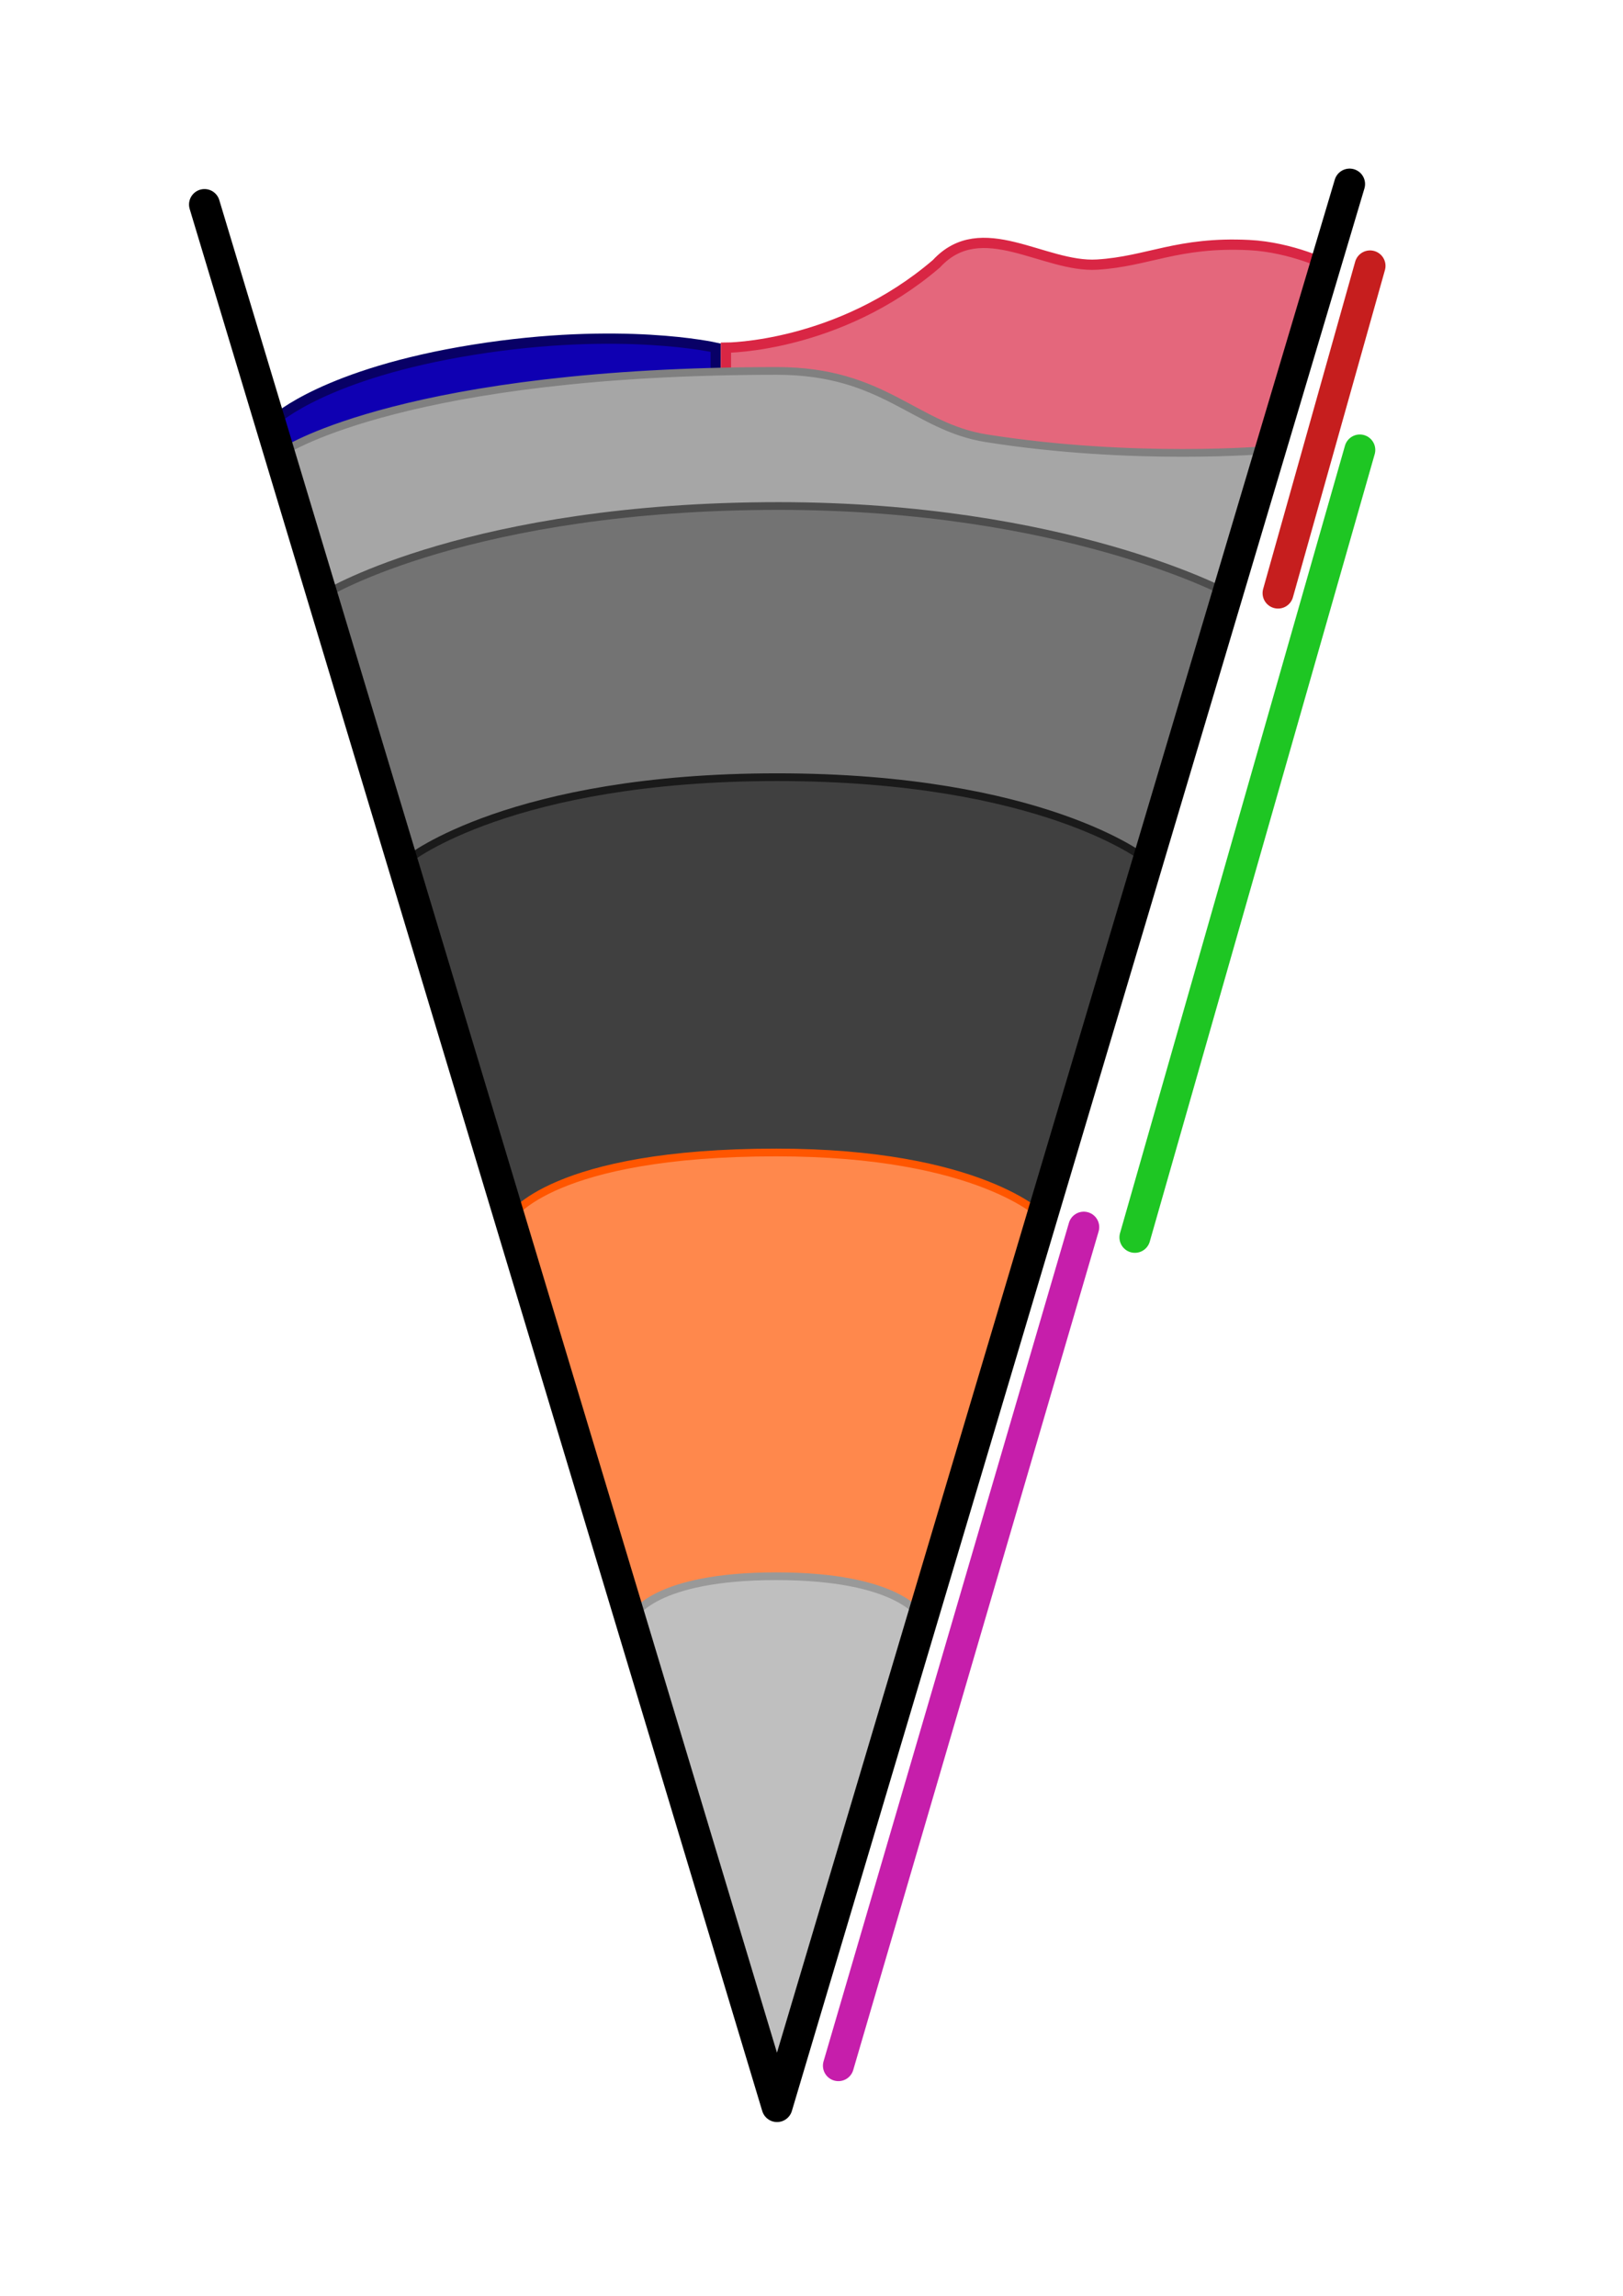 <?xml version="1.0" encoding="UTF-8" standalone="no"?>
<svg
   width="210mm"
   height="297mm"
   viewBox="0 0 210 297"
   version="1.1"
   id="svg839"
   inkscape:version="1.1-alpha (2a16015, 2021-02-21)"
   sodipodi:docname="couches_terrestres.svg"
   xmlns:inkscape="http://www.inkscape.org/namespaces/inkscape"
   xmlns:sodipodi="http://sodipodi.sourceforge.net/DTD/sodipodi-0.dtd"
   xmlns="http://www.w3.org/2000/svg"
   xmlns:svg="http://www.w3.org/2000/svg">
  <sodipodi:namedview
     id="namedview841"
     pagecolor="#ffffff"
     bordercolor="#666666"
     borderopacity="1.0"
     objecttolerance="10.0"
     gridtolerance="10.0"
     guidetolerance="10.0"
     inkscape:pageshadow="2"
     inkscape:pageopacity="0.0"
     inkscape:pagecheckerboard="0"
     inkscape:document-units="mm"
     showgrid="true"
     inkscape:lockguides="false"
     inkscape:zoom="0.32756266"
     inkscape:cx="154.16898"
     inkscape:cy="358.71"
     inkscape:window-width="1366"
     inkscape:window-height="705"
     inkscape:window-x="-8"
     inkscape:window-y="-8"
     inkscape:window-maximized="1"
     inkscape:current-layer="layer1">
    <inkscape:grid
       type="xygrid"
       id="grid933" />
  </sodipodi:namedview>
  <defs
     id="defs836" />
  <g
     inkscape:label="Calque 1"
     inkscape:groupmode="layer"
     id="layer1">
    <path
       style="fill:#0f00b2;fill-opacity:1;stroke:#080066;stroke-width:1.325;stroke-linecap:butt;stroke-linejoin:miter;stroke-miterlimit:4;stroke-dasharray:none;stroke-opacity:1"
       d="m 37.042,60.854 h 55.562 v -15.875 c 0,0 -12.201,-2.798 -31.321,0.261 -19.131,3.061 -25.564,8.999 -25.564,8.999 z"
       id="croute-oceanique"
       sodipodi:nodetypes="cccscc" />
    <path
       style="fill:#e4677c;fill-opacity:1;stroke:#d92644;stroke-width:1.326;stroke-linecap:butt;stroke-linejoin:miter;stroke-miterlimit:4;stroke-dasharray:none;stroke-opacity:1"
       d="M 164.042,60.854 93.927,59.531 V 44.979 c 0,0 14.552,10e-7 27.229,-10.852 5.844,-6.346 13.887,0.528 20.811,0.102 6.594,-0.406 10.42,-2.983 19.659,-2.526 5.529,0.274 10.353,2.692 10.353,2.692 z"
       id="croute-continentale"
       sodipodi:nodetypes="ccccascc" />
    <path
       style="fill:#a6a6a6;fill-opacity:1;stroke:#808080;stroke-width:1;stroke-linecap:butt;stroke-linejoin:miter;stroke-miterlimit:4;stroke-dasharray:none;stroke-opacity:1"
       d="M 42.333,79.375 H 158.75 l 5.292,-21.167 c 0,0 -17.278,1.519 -36.413,-1.509 -9.326,-1.476 -13.215,-8.713 -27.087,-8.713 -47.625,0 -63.5,10.222 -63.5,10.222 z"
       id="manteau-sup-litho"
       sodipodi:nodetypes="cccsscc" />
    <path
       style="fill:#737373;fill-opacity:1;stroke:#4d4d4d;stroke-width:1;stroke-linecap:butt;stroke-linejoin:miter;stroke-miterlimit:4;stroke-dasharray:none;stroke-opacity:1"
       d="M 52.917,115.094 H 146.844 L 158.75,76.729 c 0,0 -20.965,-11.268 -58.006,-11.268 -39.688,0 -58.41,11.268 -58.41,11.268 z"
       id="manteau-sup-astheno"
       sodipodi:nodetypes="cccscc" />
    <path
       style="fill:#404040;fill-opacity:1;stroke:#1a1a1a;stroke-width:1;stroke-linecap:butt;stroke-linejoin:miter;stroke-miterlimit:4;stroke-dasharray:none;stroke-opacity:1"
       d="M 66.146,158.75 H 134.938 l 13.229,-47.625 c 0,0 -13.229,-10.583 -47.625,-10.583 -34.396,0 -47.625,10.583 -47.625,10.583 z"
       id="manteau-inferieur"
       sodipodi:nodetypes="cccscc" />
    <path
       style="fill:#ff884c;fill-opacity:1;stroke:#ff5600;stroke-width:1;stroke-linecap:butt;stroke-linejoin:miter;stroke-miterlimit:4;stroke-dasharray:none;stroke-opacity:1"
       d="M 80.698,209.021 H 119.062 l 15.875,-51.594 c 0,0 -8.038,-8.334 -34.497,-8.334 -29.104,0 -34.295,8.334 -34.295,8.334 z"
       id="noyau-externe"
       sodipodi:nodetypes="cccscc" />
    <path
       style="fill:#bfbfbf;fill-opacity:1;stroke:#999999;stroke-width:1;stroke-linecap:butt;stroke-linejoin:miter;stroke-miterlimit:4;stroke-dasharray:none;stroke-opacity:1"
       d="m 100.542,269.875 18.521,-60.854 c 0,0 -2.747,-5.11 -18.622,-5.11 -15.875,0 -18.42,5.11 -18.42,5.11 z"
       id="noyau-interne"
       sodipodi:nodetypes="ccscc" />
    <path
       style="fill:none;stroke:#000000;stroke-width:4;stroke-linecap:round;stroke-linejoin:round;stroke-miterlimit:4;stroke-dasharray:none;stroke-opacity:1"
       d="M 26.458,26.458 100.542,272.521 174.625,23.812"
       id="v"
       sodipodi:nodetypes="ccc" />
    <path
       style="fill:none;stroke:#c61e1e;stroke-width:4;stroke-linecap:round;stroke-linejoin:miter;stroke-opacity:1;stroke-miterlimit:4;stroke-dasharray:none"
       d="M 177.271,34.396 165.365,76.729"
       id="lithosphere" />
    <path
       style="fill:none;stroke:#1ec623;stroke-width:4;stroke-linecap:round;stroke-linejoin:miter;stroke-miterlimit:4;stroke-dasharray:none;stroke-opacity:1"
       d="M 175.948,58.208 146.844,160.073"
       id="manteau"
       sodipodi:nodetypes="cc" />
    <path
       style="fill:none;stroke:#c61eab;stroke-width:4;stroke-linecap:round;stroke-linejoin:miter;stroke-miterlimit:4;stroke-dasharray:none;stroke-opacity:1"
       d="m 140.229,158.75 -31.75,108.479"
       id="noyau"
       sodipodi:nodetypes="cc" />
  </g>
</svg>
